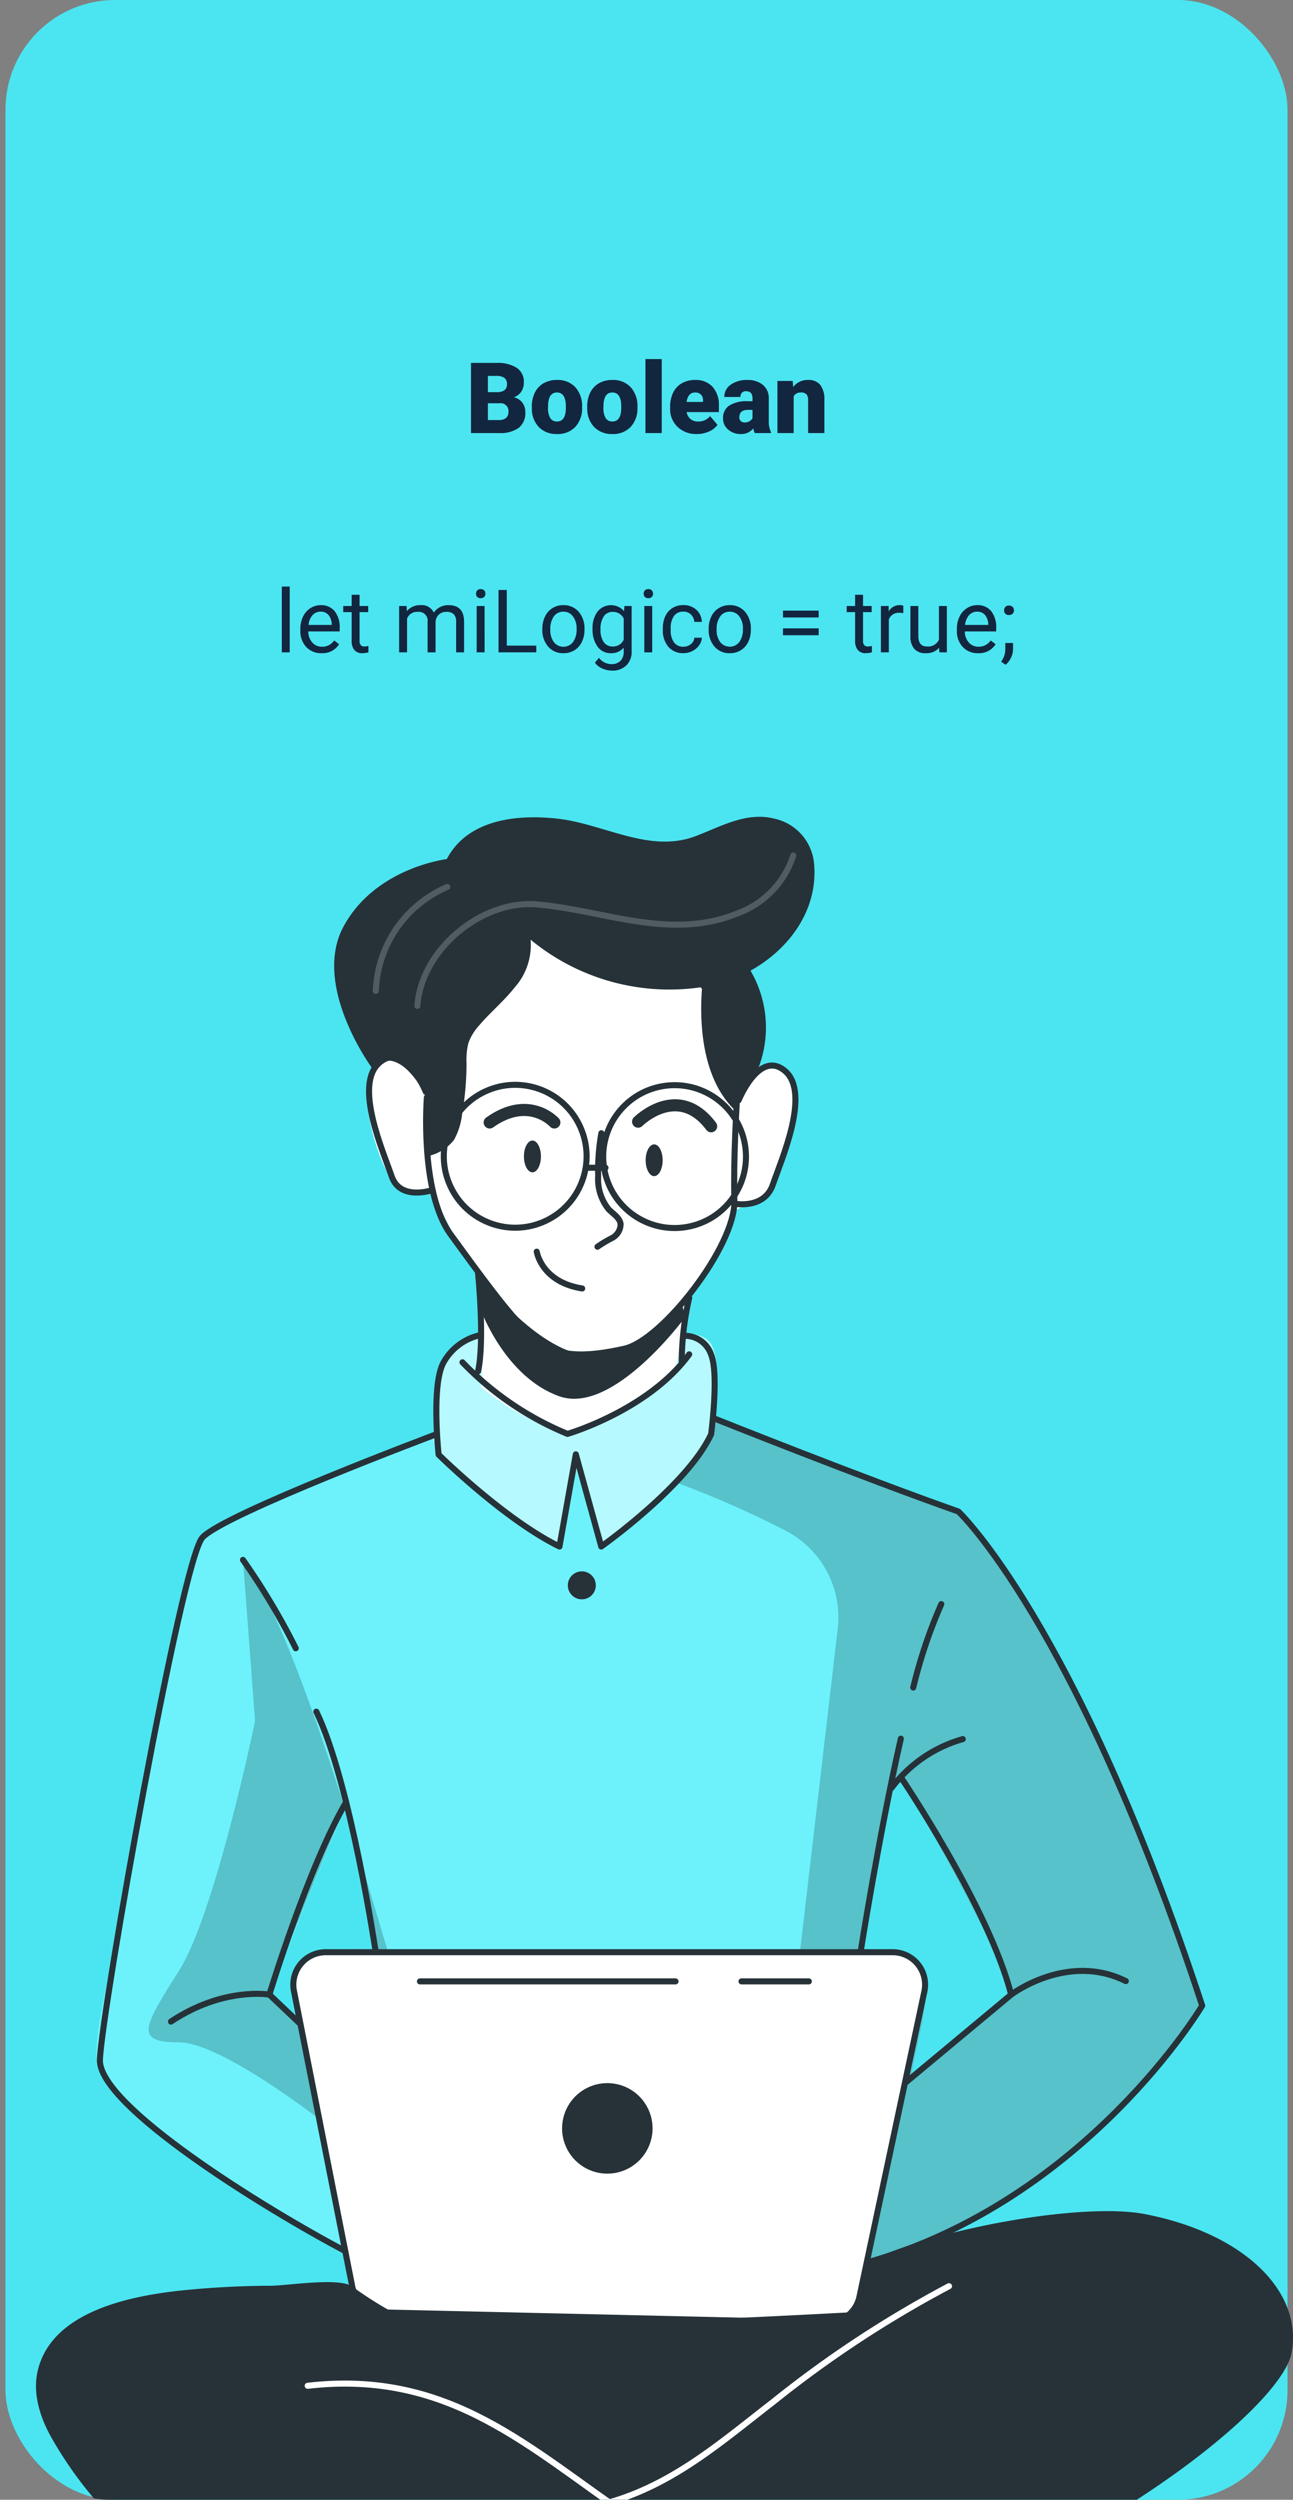 <svg xmlns="http://www.w3.org/2000/svg" xmlns:xlink="http://www.w3.org/1999/xlink" width="236" height="456" viewBox="0 0 236 456">
  <rect x="0" y="0" width="236" height="456" fill="#808080" stroke="none"/>
  <defs>
    <clipPath id="clip-path">
      <rect id="Rectángulo_375147" data-name="Rectángulo 375147" width="236" height="456" rx="20" transform="translate(431 4692)" fill="#fb405f"/>
    </clipPath>
  </defs>
  <g id="Grupo_1067054" data-name="Grupo 1067054" transform="translate(6819 7497)">
    <rect id="Rectángulo_375140" data-name="Rectángulo 375140" width="234" height="456" rx="20" transform="translate(-6818 -7497)" fill="#4be5f1"/>
    <path id="Trazado_806966" data-name="Trazado 806966" d="M.967,0V-12.8h4.6a6.509,6.509,0,0,1,3.757.905,3.012,3.012,0,0,1,1.288,2.628,3.045,3.045,0,0,1-.457,1.7A2.663,2.663,0,0,1,8.807-6.53a2.7,2.7,0,0,1,1.538.984,2.862,2.862,0,0,1,.536,1.758A3.388,3.388,0,0,1,9.69-.962,5.667,5.667,0,0,1,6.161,0ZM4.052-5.44v3.067H6.073a1.923,1.923,0,0,0,1.283-.382A1.338,1.338,0,0,0,7.8-3.832,1.419,1.419,0,0,0,6.214-5.44Zm0-2.021H5.66A2.285,2.285,0,0,0,7.1-7.832,1.314,1.314,0,0,0,7.532-8.9a1.379,1.379,0,0,0-.466-1.168,2.493,2.493,0,0,0-1.5-.357H4.052Zm8.016,2.619a5.613,5.613,0,0,1,.554-2.536,3.96,3.96,0,0,1,1.591-1.709,4.791,4.791,0,0,1,2.435-.6,4.373,4.373,0,0,1,3.366,1.323,5.076,5.076,0,0,1,1.23,3.6v.105a4.925,4.925,0,0,1-1.235,3.529A4.384,4.384,0,0,1,16.664.176,4.434,4.434,0,0,1,13.4-1.042a4.761,4.761,0,0,1-1.327-3.3Zm2.962.185a3.538,3.538,0,0,0,.413,1.934,1.376,1.376,0,0,0,1.222.615q1.582,0,1.617-2.435v-.3q0-2.558-1.635-2.558-1.485,0-1.608,2.206Zm7.146-.185a5.613,5.613,0,0,1,.554-2.536,3.96,3.96,0,0,1,1.591-1.709,4.791,4.791,0,0,1,2.435-.6A4.373,4.373,0,0,1,30.12-8.363a5.076,5.076,0,0,1,1.23,3.6v.105a4.925,4.925,0,0,1-1.235,3.529A4.384,4.384,0,0,1,26.771.176a4.434,4.434,0,0,1-3.261-1.217,4.761,4.761,0,0,1-1.327-3.3Zm2.962.185a3.538,3.538,0,0,0,.413,1.934,1.376,1.376,0,0,0,1.222.615q1.582,0,1.617-2.435v-.3q0-2.558-1.635-2.558-1.485,0-1.608,2.206ZM35.78,0H32.81V-13.5H35.78Zm6.425.176a4.889,4.889,0,0,1-3.542-1.305,4.507,4.507,0,0,1-1.354-3.4v-.246a5.84,5.84,0,0,1,.541-2.575,3.955,3.955,0,0,1,1.578-1.727,4.763,4.763,0,0,1,2.461-.611,4.117,4.117,0,0,1,3.164,1.244,4.887,4.887,0,0,1,1.16,3.467v1.151H40.324a2.135,2.135,0,0,0,.694,1.257,2.066,2.066,0,0,0,1.389.457,2.662,2.662,0,0,0,2.2-.984l1.354,1.6A3.784,3.784,0,0,1,44.389-.277,5.3,5.3,0,0,1,42.205.176ZM41.871-7.4q-1.3,0-1.547,1.723h2.988v-.229a1.467,1.467,0,0,0-.36-1.1A1.434,1.434,0,0,0,41.871-7.4ZM52.761,0a3.344,3.344,0,0,1-.281-.853A2.754,2.754,0,0,1,50.194.176a3.374,3.374,0,0,1-2.285-.813,2.588,2.588,0,0,1-.94-2.043,2.66,2.66,0,0,1,1.143-2.338,5.821,5.821,0,0,1,3.322-.791h.914v-.5q0-1.316-1.134-1.316a.927.927,0,0,0-1.055,1.042H47.2a2.655,2.655,0,0,1,1.173-2.239,4.931,4.931,0,0,1,2.993-.86,4.323,4.323,0,0,1,2.874.888,3.086,3.086,0,0,1,1.081,2.435v4.21a4.311,4.311,0,0,0,.4,2V0ZM50.906-1.934a1.652,1.652,0,0,0,.918-.237,1.487,1.487,0,0,0,.523-.536V-4.228h-.861q-1.547,0-1.547,1.389a.848.848,0,0,0,.272.655A.986.986,0,0,0,50.906-1.934ZM59.678-9.51l.1,1.116A3.225,3.225,0,0,1,62.49-9.686a2.713,2.713,0,0,1,2.219.888,4.226,4.226,0,0,1,.76,2.672V0H62.5V-6a1.6,1.6,0,0,0-.29-1.059A1.342,1.342,0,0,0,61.154-7.4a1.413,1.413,0,0,0-1.292.686V0H56.9V-9.51Z" transform="translate(-6734 -7418)" fill="#12263f"/>
    <path id="Trazado_806967" data-name="Trazado 806967" d="M35.879,15H34.434V3h1.445Zm5.82.156a3.693,3.693,0,0,1-2.8-1.129,4.19,4.19,0,0,1-1.078-3.02v-.266A5.073,5.073,0,0,1,38.3,8.5a3.748,3.748,0,0,1,1.344-1.547,3.378,3.378,0,0,1,1.871-.559,3.166,3.166,0,0,1,2.563,1.086A4.7,4.7,0,0,1,45,10.586v.6H39.27a3,3,0,0,0,.73,2.02,2.3,2.3,0,0,0,1.777.77,2.517,2.517,0,0,0,1.3-.312,3.259,3.259,0,0,0,.93-.828l.883.688A3.55,3.55,0,0,1,41.7,15.156Zm-.18-7.578a1.928,1.928,0,0,0-1.469.637A3.1,3.1,0,0,0,39.316,10h4.234V9.891a2.753,2.753,0,0,0-.594-1.707A1.815,1.815,0,0,0,41.52,7.578ZM48.629,4.5V6.547h1.578V7.664H48.629v5.249a1.173,1.173,0,0,0,.211.763.888.888,0,0,0,.719.254,3.5,3.5,0,0,0,.688-.094V15a4.215,4.215,0,0,1-1.109.155,1.8,1.8,0,0,1-1.461-.586,2.517,2.517,0,0,1-.492-1.664V7.664H45.645V6.547h1.539V4.5Zm8.586,2.047.039.938a3.122,3.122,0,0,1,2.508-1.094A2.417,2.417,0,0,1,62.176,7.75a3.2,3.2,0,0,1,1.1-.984,3.242,3.242,0,0,1,1.6-.375q2.781,0,2.828,2.945V15H66.254V9.422a1.941,1.941,0,0,0-.414-1.355,1.823,1.823,0,0,0-1.391-.449,1.917,1.917,0,0,0-1.336.48A1.949,1.949,0,0,0,62.5,9.391V15H61.043V9.461a1.613,1.613,0,0,0-1.8-1.844,1.934,1.934,0,0,0-1.945,1.211V15H55.848V6.547ZM71.449,15H70V6.547h1.445ZM69.887,4.3a.863.863,0,0,1,.215-.594.807.807,0,0,1,.637-.242.819.819,0,0,1,.641.242A.854.854,0,0,1,71.6,4.3a.826.826,0,0,1-.219.586.834.834,0,0,1-.641.234.821.821,0,0,1-.637-.234A.834.834,0,0,1,69.887,4.3ZM75.5,13.773h5.391V15h-6.9V3.625H75.5ZM81.988,10.7a4.993,4.993,0,0,1,.488-2.234A3.643,3.643,0,0,1,83.836,6.93a3.7,3.7,0,0,1,1.988-.539,3.565,3.565,0,0,1,2.793,1.2,4.6,4.6,0,0,1,1.066,3.18v.1a5.036,5.036,0,0,1-.473,2.215,3.589,3.589,0,0,1-1.352,1.527,3.743,3.743,0,0,1-2.02.547,3.556,3.556,0,0,1-2.785-1.2A4.575,4.575,0,0,1,81.988,10.8Zm1.453.172a3.616,3.616,0,0,0,.652,2.258,2.211,2.211,0,0,0,3.5-.012,3.955,3.955,0,0,0,.648-2.418,3.61,3.61,0,0,0-.66-2.254,2.1,2.1,0,0,0-1.754-.863A2.075,2.075,0,0,0,84.1,8.43,3.925,3.925,0,0,0,83.441,10.867Zm7.711-.164a4.968,4.968,0,0,1,.914-3.145A3.151,3.151,0,0,1,96.9,7.484l.07-.937h1.32V14.8a3.439,3.439,0,0,1-.973,2.586,3.589,3.589,0,0,1-2.613.945,4.348,4.348,0,0,1-1.789-.391,3.08,3.08,0,0,1-1.336-1.07l.75-.867a2.826,2.826,0,0,0,2.273,1.148,2.214,2.214,0,0,0,1.645-.594,2.269,2.269,0,0,0,.59-1.672v-.727a2.971,2.971,0,0,1-2.367,1,2.887,2.887,0,0,1-2.4-1.2A5.224,5.224,0,0,1,91.152,10.7Zm1.453.164a3.79,3.79,0,0,0,.586,2.246,1.9,1.9,0,0,0,1.641.816,2.117,2.117,0,0,0,2.008-1.242V8.828a2.142,2.142,0,0,0-1.992-1.211,1.921,1.921,0,0,0-1.648.82A4.128,4.128,0,0,0,92.605,10.867ZM102.043,15H100.6V6.547h1.445ZM100.48,4.3a.863.863,0,0,1,.215-.594.807.807,0,0,1,.637-.242.819.819,0,0,1,.641.242.854.854,0,0,1,.219.594.826.826,0,0,1-.219.586.834.834,0,0,1-.641.234.821.821,0,0,1-.637-.234A.834.834,0,0,1,100.48,4.3Zm7.266,9.672a2.082,2.082,0,0,0,1.352-.469,1.649,1.649,0,0,0,.641-1.172h1.367a2.621,2.621,0,0,1-.5,1.383,3.293,3.293,0,0,1-1.23,1.047,3.55,3.55,0,0,1-1.629.391A3.482,3.482,0,0,1,105,14a4.59,4.59,0,0,1-1.02-3.152v-.242a5.089,5.089,0,0,1,.453-2.2,3.451,3.451,0,0,1,1.3-1.492,3.7,3.7,0,0,1,2-.531,3.39,3.39,0,0,1,2.363.852,3.043,3.043,0,0,1,1,2.211h-1.367a1.992,1.992,0,0,0-.621-1.348,1.932,1.932,0,0,0-1.379-.527,2.023,2.023,0,0,0-1.707.793,3.724,3.724,0,0,0-.605,2.293v.273a3.65,3.65,0,0,0,.6,2.25A2.033,2.033,0,0,0,107.746,13.977Zm4.6-3.281a4.993,4.993,0,0,1,.488-2.234A3.643,3.643,0,0,1,114.2,6.93a3.7,3.7,0,0,1,1.988-.539,3.565,3.565,0,0,1,2.793,1.2,4.6,4.6,0,0,1,1.066,3.18v.1a5.036,5.036,0,0,1-.473,2.215,3.589,3.589,0,0,1-1.352,1.527,3.743,3.743,0,0,1-2.02.547,3.556,3.556,0,0,1-2.785-1.2,4.575,4.575,0,0,1-1.066-3.164Zm1.453.172a3.616,3.616,0,0,0,.652,2.258,2.211,2.211,0,0,0,3.5-.012A3.955,3.955,0,0,0,118.6,10.7a3.61,3.61,0,0,0-.66-2.254,2.1,2.1,0,0,0-1.754-.863,2.075,2.075,0,0,0-1.727.852A3.925,3.925,0,0,0,113.8,10.867Zm18.625-2.227H125.91V7.383h6.516Zm0,3.242H125.91v-1.25h6.516ZM140.52,4.5V6.547H142.1V7.664H140.52v5.249a1.173,1.173,0,0,0,.211.763.888.888,0,0,0,.719.254,3.5,3.5,0,0,0,.688-.094V15a4.215,4.215,0,0,1-1.109.155,1.8,1.8,0,0,1-1.461-.586,2.517,2.517,0,0,1-.492-1.664V7.664h-1.539V6.547h1.539V4.5Zm7.352,3.344a4.331,4.331,0,0,0-.711-.055A1.9,1.9,0,0,0,145.23,9v6h-1.445V6.547h1.406l.023.977a2.251,2.251,0,0,1,2.016-1.133,1.477,1.477,0,0,1,.641.109Zm6.547,6.32a3.07,3.07,0,0,1-2.477.992,2.628,2.628,0,0,1-2.059-.785,3.4,3.4,0,0,1-.715-2.324v-5.5h1.445v5.461q0,1.922,1.563,1.922a2.163,2.163,0,0,0,2.2-1.234V6.547h1.445V15h-1.375Zm7.109.992a3.693,3.693,0,0,1-2.8-1.129,4.19,4.19,0,0,1-1.078-3.02v-.266a5.073,5.073,0,0,1,.48-2.246,3.748,3.748,0,0,1,1.344-1.547,3.378,3.378,0,0,1,1.871-.559,3.166,3.166,0,0,1,2.563,1.086,4.7,4.7,0,0,1,.914,3.109v.6H159.1a3,3,0,0,0,.73,2.02,2.3,2.3,0,0,0,1.777.77,2.517,2.517,0,0,0,1.3-.312,3.258,3.258,0,0,0,.93-.828l.883.688A3.55,3.55,0,0,1,161.527,15.156Zm-.18-7.578a1.928,1.928,0,0,0-1.469.637A3.1,3.1,0,0,0,159.145,10h4.234V9.891a2.753,2.753,0,0,0-.594-1.707A1.815,1.815,0,0,0,161.348,7.578Zm4.922-.234a.905.905,0,0,1,.223-.625.848.848,0,0,1,.668-.25.874.874,0,0,1,.676.25.887.887,0,0,1,.23.625.839.839,0,0,1-.23.6.89.89,0,0,1-.676.242.8.8,0,0,1-.891-.844Zm.273,9.922-.82-.562a3.77,3.77,0,0,0,.766-2.109v-1.3H167.9v1.133A3.559,3.559,0,0,1,167.516,16,3.7,3.7,0,0,1,166.543,17.266Z" transform="translate(-6802 -7393)" fill="#12263f"/>
    <g id="Enmascarar_grupo_8" data-name="Enmascarar grupo 8" transform="translate(-7250 -12189)" clip-path="url(#clip-path)">
      <g id="freepik--Character--inject-11" transform="translate(202.643 4633.067)">
        <path id="Trazado_802299" data-name="Trazado 802299" d="M327.758,445.558s-42.08,12.058-47.957,14.148c-5.34,1.886-19.821,6.965-30.69,5.383a23.066,23.066,0,0,1-3.105-.667c-11.013-3.279-15.962-6.341-17.413-13.263s4.034-12.029,9.316-15.294,33.925-6.675,33.925-6.675l6.922,2.031h0Z" transform="translate(0 99.797)" fill="#6df2fc"/>
        <path id="Trazado_802300" data-name="Trazado 802300" d="M249.111,465.089a23.066,23.066,0,0,1-3.105-.667c-11.013-3.279-15.962-6.341-17.413-13.263s4.034-12.029,9.316-15.294,33.925-6.675,33.925-6.675l6.922,2.031c-6.269,2.9-29.6,4.484-34.695,7.415s-7.545,8.445-4.542,15.962C241.131,458.516,245.426,462.361,249.111,465.089Z" transform="translate(0 99.797)" fill="#fff"/>
        <path id="Trazado_802301" data-name="Trazado 802301" d="M321.371,446.733s-31.6,8.184-44.141,13.422-36.436,7.531-44.982-3.265-.987-20.111,7.531-22.186,25.742-5.34,35.144-4.019" transform="translate(0.061 100.333)" fill="none" stroke="#263238" stroke-linecap="round" stroke-linejoin="round" stroke-width="1.103"/>
        <path id="Trazado_802302" data-name="Trazado 802302" d="M246.765,463.892s-16.078-8.822-10.738-21.185c3.947-9.113,25.393-7.139,36.015-12.116" transform="translate(2.97 100.428)" fill="none" stroke="#263238" stroke-linecap="round" stroke-linejoin="round" stroke-width="1.103"/>
        <path id="Trazado_802303" data-name="Trazado 802303" d="M412.456,467.282c-.435,4.353-1.959,8.431-6.312,11-2.9,1.712-7.023,2.728-12.929,2.67-14.757-.189-42.5-10.738-42.5-10.738L324.74,455.848l13.509-21.374,3.7-5.8,9.548,2.148s7.908,4.484,15.86,8.053,27.265,4.353,34.071,9.824S413.2,460.114,412.456,467.282Z" transform="translate(43.473 99.562)" fill="#6df2fc"/>
        <path id="Trazado_802304" data-name="Trazado 802304" d="M408.256,467.282c-.435,4.353-1.959,8.431-6.312,11a19.43,19.43,0,0,0-.726-12.972c-2.9-6.515-12.348-12.261-24.769-13.219s-21.925-6.762-26.9-9.359c-3.889-2.017-12.087-6.428-15.5-8.256l3.7-5.8,9.548,2.148s7.908,4.484,15.86,8.053,27.265,4.353,34.071,9.824S409,460.114,408.256,467.282Z" transform="translate(47.672 99.562)" fill="#fff"/>
        <path id="Trazado_802305" data-name="Trazado 802305" d="M329.549,457.217a163.765,163.765,0,0,0,60.8,20.764c4.73.566,10.23.653,13.393-2.9a9.9,9.9,0,0,0,2.177-7.415c-.566-6.675-6.182-11.957-12.334-14.612s-12.929-3.265-19.473-4.73a77.458,77.458,0,0,1-18.718-6.849c-4.7-2.452-9.243-5.427-14.423-6.53s-11.347.232-14.119,4.759" transform="translate(44.425 102.227)" fill="none" stroke="#263238" stroke-linecap="round" stroke-linejoin="round" stroke-width="1.103"/>
        <path id="Trazado_802306" data-name="Trazado 802306" d="M397.873,478.929a17.3,17.3,0,0,0,9.5-12.276c.943-6.283-2.641-12.61-7.676-16.469s-11.347-5.688-17.572-6.98-12.6-2.162-18.559-4.527c-9.1-3.57-18.08-10.593-27.57-8.082" transform="translate(48.552 100.191)" fill="none" stroke="#263238" stroke-linecap="round" stroke-linejoin="round" stroke-width="1.103"/>
        <path id="Trazado_802307" data-name="Trazado 802307" d="M397.809,306.3l-43.952-16.716-.551-.218s.16-1.161.29-2.9c.276-3.512.421-9.229-1.233-11.159-2.452-2.9-9.388-.464-16.165-3.57s-19.3,2.452-19.3,2.452-9.055-1.669-13.059,4.861c-2.031,5.267-1.335,13.059-1.335,13.059l-.827.29c-5.238,1.959-33.737,12.682-39.759,16.992-6.66,4.716-14.032,53.137-16.4,67.358s-6.573,27.033-4.44,31.923,32.75,28.47,50.366,34.549,80.083,4.353,80.083,4.353,1.016-.276,2.83-.856c10.564-3.4,48.044-17.413,67.938-50.322C442.327,396.451,423.058,333.286,397.809,306.3ZM279.056,387.744c-3.236,2.293-1.451,11.173-1.451,11.173l-5.5-4.846L285.919,360.1l5.891,26.119S282.292,385.466,279.056,387.744Zm110.512,21.577c-1.524.784,4.353-15.541,1.567-19.241s-11.188-3.352-11.188-3.352l.711-4.455,4.977-25.538,1.654-1.959s17.093,29.3,20.155,39.628C407.444,394.434,388.813,409.321,389.567,409.321Z" transform="translate(5.476 28.351)" fill="#6df2fc"/>
        <path id="Trazado_802308" data-name="Trazado 802308" d="M299.45,222.25l-22.694,24.087s-3.12,2.772-1.886,9.751,4.135,13.059,6.327,13.466a31.011,31.011,0,0,0,5.253.464s4.861,10.535,8.315,14.67c0,0,1.19,16.266.551,20.779,0,0,8.155,7.125,15.831,8.024s19.531-10.854,19.531-10.854l2.9-14.394s6.965-10.564,7.429-13.379,3.657-2.09,5.224-3.482,5.18-7.589,5.8-13.451.638-12.6-6.167-10.622c-5.906-1.582-2.206-14.061-2.206-14.061l-10.375-9.142Z" transform="translate(20.849 6.458)" fill="#fff"/>
        <path id="Trazado_802309" data-name="Trazado 802309" d="M334.831,289.549a25.652,25.652,0,0,1-1.175,2.626c-3.744,7.052-20.053,20.5-20.053,20.5l-4.934-15.163-2.7,15.163c-5.441-2.38-22.041-16.76-22.041-16.76s-.566-1.349-1.248-3.453l.827-.29s-.7-7.85,1.335-13.059c3.976-6.53,13.059-4.861,13.059-4.861s12.523-5.557,19.3-2.452,13.712.7,16.165,3.57.943,14.017.943,14.017Z" transform="translate(24.502 28.383)" fill="#fff" opacity="0.5"/>
        <path id="Trazado_802310" data-name="Trazado 802310" d="M364.958,301.426,321.006,284.71l-.551-.218s.16-1.161.29-2.9l-.914,5.7-6.5,8.822a179.93,179.93,0,0,1,20.315,8.938,17.819,17.819,0,0,1,9.287,17.761l-8.1,69.287-3.323,39.338,10.027,10.4c10.564-3.4,48.044-17.413,67.938-50.322C409.476,391.579,390.206,328.415,364.958,301.426ZM356.716,404.45c-1.524.784,4.353-15.541,1.567-19.241s-11.188-3.352-11.188-3.352l.711-4.455,4.977-25.538,1.654-1.959s17.093,29.3,20.155,39.628C374.593,389.562,355.962,404.45,356.716,404.45Z" transform="translate(38.327 33.223)" opacity="0.2"/>
        <path id="Trazado_802311" data-name="Trazado 802311" d="M291.771,376.3l-6.834-22.839s-12.261-41.8-20.663-52.107l2.206,29.4s-7.255,35.115-13.886,45.548-8.111,13.059,0,13.059,27.86,15.729,27.86,15.729l-1.524-13.059Zm-17.224,8.837-5.5-4.846,13.814-33.969,5.891,26.119s-9.461-.711-12.7,1.567S274.547,385.133,274.547,385.133Z" transform="translate(8.432 42.135)" opacity="0.2"/>
        <path id="Trazado_802312" data-name="Trazado 802312" d="M288.49,265.28s1.248,12.319,0,17.949" transform="translate(27.123 25.866)" fill="none" stroke="#263238" stroke-linecap="round" stroke-linejoin="round" stroke-width="1.103"/>
        <path id="Trazado_802313" data-name="Trazado 802313" d="M314.11,280.168a53.01,53.01,0,0,1,1.364-11.768" transform="translate(38.679 27.273)" fill="none" stroke="#263238" stroke-linecap="round" stroke-linejoin="round" stroke-width="1.103"/>
        <path id="Trazado_802314" data-name="Trazado 802314" d="M331.909,228.58s7.458,9.359,7.067,16.44-.943,15.468-.754,23.681-13.19,25.422-20.068,26.946-12.8,1.915-17.195-2.481-8.793-10.506-14.51-18.341-4.353-25.031-4.353-25.031" transform="translate(24.174 9.313)" fill="none" stroke="#263238" stroke-linecap="round" stroke-linejoin="round" stroke-width="1.103"/>
        <path id="Trazado_802315" data-name="Trazado 802315" d="M304.221,247.71a38.916,38.916,0,0,0-.58,7.792,8.779,8.779,0,0,0,1.915,6.094c.827.842,2.017,1.523,2.176,2.684a2.9,2.9,0,0,1-1.538,2.539,22.578,22.578,0,0,0-2.684,1.6" transform="translate(33.897 17.941)" fill="none" stroke="#263238" stroke-linecap="round" stroke-linejoin="round" stroke-width="1.103"/>
        <path id="Trazado_802316" data-name="Trazado 802316" d="M295.87,262.6s.856,5.557,8.3,6.718" transform="translate(30.451 24.657)" fill="none" stroke="#263238" stroke-linecap="round" stroke-linejoin="round" stroke-width="1.103"/>
        <path id="Trazado_802317" data-name="Trazado 802317" d="M297.365,251.532c0,1.611-.7,2.9-1.553,2.9s-1.553-1.291-1.553-2.9.7-2.9,1.553-2.9S297.365,249.936,297.365,251.532Z" transform="translate(29.725 18.356)" fill="#263238"/>
        <path id="Trazado_802318" data-name="Trazado 802318" d="M312.675,252.012c0,1.611-.7,2.9-1.553,2.9s-1.553-1.306-1.553-2.9.7-2.9,1.553-2.9S312.675,250.4,312.675,252.012Z" transform="translate(36.631 18.573)" fill="#263238"/>
        <path id="Trazado_802319" data-name="Trazado 802319" d="M308.62,247.189s7.255-7.255,13.335.842" transform="translate(36.202 16.358)" fill="none" stroke="#263238" stroke-linecap="round" stroke-linejoin="round" stroke-width="2.206"/>
        <path id="Trazado_802320" data-name="Trazado 802320" d="M301.761,247.07s-4.585-5.137-11.812,0" transform="translate(27.781 16.623)" fill="none" stroke="#263238" stroke-linecap="round" stroke-linejoin="round" stroke-width="2.206"/>
        <path id="Trazado_802321" data-name="Trazado 802321" d="M289.041,272.111s4.426,12.189,14.307,15.657,23-14.51,23-14.51l-.682-2.336s-8.6,11.173-18.167,9.272S288.49,265.32,288.49,265.32Z" transform="translate(27.123 25.884)" fill="#263238"/>
        <path id="Trazado_802322" data-name="Trazado 802322" d="M286.36,262.38s-5.891,2.075-7.458-2.51-6.936-16.673-2.235-20.706,8.474,5.325,8.474,5.325" transform="translate(20.938 13.631)" fill="none" stroke="#263238" stroke-linecap="round" stroke-linejoin="round" stroke-width="1.103"/>
        <path id="Trazado_802323" data-name="Trazado 802323" d="M320.72,264.4s5.47,1.1,7.038-3.482,6.936-16.673,2.235-20.706-8.474,5.325-8.474,5.325" transform="translate(41.66 14.105)" fill="none" stroke="#263238" stroke-linecap="round" stroke-linejoin="round" stroke-width="1.103"/>
        <path id="Trazado_802324" data-name="Trazado 802324" d="M287.119,269.888a8.155,8.155,0,0,0,5.166-3.047,12.683,12.683,0,0,0,1.451-4.629,54.543,54.543,0,0,0,.813-9.345,12.782,12.782,0,0,1,.334-3.642,9.576,9.576,0,0,1,1.973-3.236c2.046-2.409,4.527-4.44,6.486-6.936a11.608,11.608,0,0,0,2.9-8.706,39.831,39.831,0,0,0,32.605,8.431c10.375-2.031,20.315-11.13,19.11-22.564a9.243,9.243,0,0,0-7.255-7.952c-5.122-1.277-9.722,1.451-14.365,3.207-8.46,3.192-16.745-2.293-25.292-3.207-7.255-.8-16.3.116-20.1,7.386,0,0-13.059,1.538-18.864,12.334s5.18,25.727,5.18,25.727,4.353-5.34,10.056,5.456Z" transform="translate(18.96)" fill="#263238"/>
        <path id="Trazado_802325" data-name="Trazado 802325" d="M317.2,228.1s-3.4,17.7,5.47,26.278c0,0,1.944-5.325,3.9-6.631A20.5,20.5,0,0,0,325.02,228.1C318.461,217.8,317.2,228.1,317.2,228.1Z" transform="translate(39.783 7.032)" fill="#263238"/>
        <path id="Trazado_802326" data-name="Trazado 802326" d="M349.465,212.8a16.673,16.673,0,0,1-10.157,10.549c-12.3,5.021-24.247-.537-36.581-1.625-10.056-.9-21.156,8.184-21.867,18.515" transform="translate(23.681 2.195)" fill="none" stroke="#fff" stroke-linecap="round" stroke-linejoin="round" stroke-width="1.103" opacity="0.2"/>
        <path id="Trazado_802327" data-name="Trazado 802327" d="M275.63,235.73a21.49,21.49,0,0,1,13.059-18.98" transform="translate(21.322 3.977)" fill="none" stroke="#fff" stroke-linecap="round" stroke-linejoin="round" stroke-width="1.103" opacity="0.2"/>
        <path id="Trazado_802328" data-name="Trazado 802328" d="M286.53,276.961a56.169,56.169,0,0,0,19.168,13.06s14.728-4.281,22.215-14.511" transform="translate(26.239 30.48)" fill="none" stroke="#263238" stroke-linecap="round" stroke-linejoin="round" stroke-width="1.103"/>
        <circle id="Elipse_1153" data-name="Elipse 1153" cx="13.03" cy="13.03" r="13.03" transform="matrix(0.909, -0.417, 0.417, 0.909, 305.114, 263.448)" fill="none" stroke="#263238" stroke-linecap="round" stroke-linejoin="round" stroke-width="1.103"/>
        <circle id="Elipse_1154" data-name="Elipse 1154" cx="13.03" cy="13.03" r="13.03" transform="translate(336.962 258.573) rotate(-7)" fill="none" stroke="#263238" stroke-linecap="round" stroke-linejoin="round" stroke-width="1.103"/>
        <path id="Trazado_802329" data-name="Trazado 802329" d="M290.857,273.16a10.158,10.158,0,0,0-6.283,4.861c-2.307,4.063-.914,16.847-.914,16.847s11.913,11.782,22.056,16.76L308.7,294.81l4.643,16.818s15.7-11.1,20.053-20.489c0,0,1.451-10.955,0-14.51a5.035,5.035,0,0,0-4.687-3.439" transform="translate(24.756 29.42)" fill="none" stroke="#263238" stroke-linecap="round" stroke-linejoin="round" stroke-width="1.103"/>
        <path id="Trazado_802330" data-name="Trazado 802330" d="M279,364.353s-4.658-31.2-10.854-43.923" transform="translate(17.948 50.741)" fill="none" stroke="#263238" stroke-linecap="round" stroke-linejoin="round" stroke-width="1.103"/>
        <path id="Trazado_802331" data-name="Trazado 802331" d="M258.92,301.35a126.244,126.244,0,0,1,9.635,16.121" transform="translate(13.785 42.135)" fill="none" stroke="#263238" stroke-linecap="round" stroke-linejoin="round" stroke-width="1.103"/>
        <path id="Trazado_802332" data-name="Trazado 802332" d="M343.23,322.131a90.11,90.11,0,0,1,5.122-15.221" transform="translate(51.813 44.643)" fill="none" stroke="#263238" stroke-linecap="round" stroke-linejoin="round" stroke-width="1.103"/>
        <path id="Trazado_802333" data-name="Trazado 802333" d="M336.6,362.824s3.352-21.388,7.357-39" transform="translate(48.823 52.27)" fill="none" stroke="#263238" stroke-linecap="round" stroke-linejoin="round" stroke-width="1.103"/>
        <path id="Trazado_802334" data-name="Trazado 802334" d="M340.52,332.76a24.668,24.668,0,0,1,12.972-8.88" transform="translate(50.591 52.297)" fill="none" stroke="#263238" stroke-linecap="round" stroke-linejoin="round" stroke-width="1.103"/>
        <path id="Trazado_802335" data-name="Trazado 802335" d="M318.25,283.59s27.033,10.81,44.489,16.948c0,0,21.475,20.184,44.5,90.139,0,0-21.1,35.492-61.234,46.869" transform="translate(40.546 34.125)" fill="none" stroke="#263238" stroke-linecap="round" stroke-linejoin="round" stroke-width="1.103"/>
        <path id="Trazado_802336" data-name="Trazado 802336" d="M342.18,373.5l19.4-16.15s10.259-7.792,20.924-2.467" transform="translate(51.339 65.439)" fill="none" stroke="#263238" stroke-linecap="round" stroke-linejoin="round" stroke-width="1.103"/>
        <path id="Trazado_802337" data-name="Trazado 802337" d="M341.67,328.67s16.034,23.7,20.141,39.657" transform="translate(51.109 54.458)" fill="none" stroke="#263238" stroke-linecap="round" stroke-linejoin="round" stroke-width="1.103"/>
        <path id="Trazado_802338" data-name="Trazado 802338" d="M273.5,361.428l-5.674-5.383s-8.416-1.451-17.964,4.919" transform="translate(9.699 66.741)" fill="none" stroke="#263238" stroke-linecap="round" stroke-linejoin="round" stroke-width="1.103"/>
        <path id="Trazado_802339" data-name="Trazado 802339" d="M262.24,366.911s7.052-23.217,14-35.1" transform="translate(15.283 55.874)" fill="none" stroke="#263238" stroke-linecap="round" stroke-linejoin="round" stroke-width="1.103"/>
        <path id="Trazado_802340" data-name="Trazado 802340" d="M302.344,285.55s-38.9,14.6-42.719,18.864-18.312,85.887-18.7,95.232c-.334,8.358,29.964,27.12,44.982,35.028" transform="translate(5.666 35.009)" fill="none" stroke="#263238" stroke-linecap="round" stroke-linejoin="round" stroke-width="1.103"/>
        <path id="Trazado_802341" data-name="Trazado 802341" d="M304.9,305.358a2.554,2.554,0,1,1-.748-1.82A2.568,2.568,0,0,1,304.9,305.358Z" transform="translate(32.206 42.785)" fill="#263238"/>
        <path id="Trazado_802342" data-name="Trazado 802342" d="M362.479,400.07H273.965a2.075,2.075,0,0,1-2.075-2.075h0a2.075,2.075,0,0,1,2.075-2.075h88.514a2.075,2.075,0,0,1,2.075,2.075h0A2.075,2.075,0,0,1,362.479,400.07Z" transform="translate(19.635 84.791)" fill="#263238"/>
        <path id="Trazado_802343" data-name="Trazado 802343" d="M368.579,413.544l11.855-55.72a5.92,5.92,0,0,0-5.8-7.154H271.17a5.92,5.92,0,0,0-5.8,7.081L276,411.614a5.92,5.92,0,0,0,5.674,4.774l80.954,1.857a5.949,5.949,0,0,0,5.949-4.7Z" transform="translate(16.641 64.381)" fill="#fff" stroke="#263238" stroke-linecap="round" stroke-linejoin="round" stroke-width="1.103"/>
        <path id="Trazado_802344" data-name="Trazado 802344" d="M315.573,375.4a8.256,8.256,0,1,1-2.413-5.848,8.256,8.256,0,0,1,2.413,5.848Z" transform="translate(31.89 71.805)" fill="#263238"/>
        <line id="Línea_1691" data-name="Línea 1691" x2="12.29" transform="translate(363.7 420.376)" fill="none" stroke="#263238" stroke-linecap="round" stroke-linejoin="round" stroke-width="1.103"/>
        <line id="Línea_1692" data-name="Línea 1692" x2="46.651" transform="translate(305.006 420.376)" fill="none" stroke="#263238" stroke-linecap="round" stroke-linejoin="round" stroke-width="1.103"/>
        <path id="Trazado_802345" data-name="Trazado 802345" d="M383.38,458.019l-9.432,24.755s-24.058-6.065-54.864-12.377c-32.228-6.6-65.877-15.149-83.334-45.78-2.119-3.729-3.541-8.14-2.539-12.319,2.51-10.578,16.281-13.451,25.35-14.51a165.277,165.277,0,0,1,17.166-.958c2.9,0,12.552-1.582,14.888.145A68.4,68.4,0,0,0,301.8,403.6c5.151,2.191,80.344-1.959,80.344-1.959a26.974,26.974,0,0,0,2.365-9.04c11.826-6.007,39.178-11.086,50.787-8.837,18.182,3.526,28.789,14.133,26.772,25.248S419.889,449.937,383.38,458.019Z" transform="translate(2.042 79.065)" fill="#263238"/>
        <path id="Trazado_802346" data-name="Trazado 802346" d="M367.966,448.242s-22.883-6.065-41.572-18.69-33.287-27.28-59.333-24.247" transform="translate(17.457 88.842)" fill="none" stroke="#fff" stroke-linecap="round" stroke-linejoin="round" stroke-width="1.103"/>
        <path id="Trazado_802347" data-name="Trazado 802347" d="M305,432.1c11.812-3.4,20.474-11.042,29.95-18.37A202.6,202.6,0,0,1,367,392.66" transform="translate(34.57 83.32)" fill="none" stroke="#fff" stroke-linecap="round" stroke-linejoin="round" stroke-width="1.103"/>
        <line id="Línea_1693" data-name="Línea 1693" x2="3.468" transform="translate(335.405 271.949)" fill="none" stroke="#263238" stroke-linecap="round" stroke-linejoin="round" stroke-width="1.103"/>
      </g>
    </g>
  </g>
</svg>
